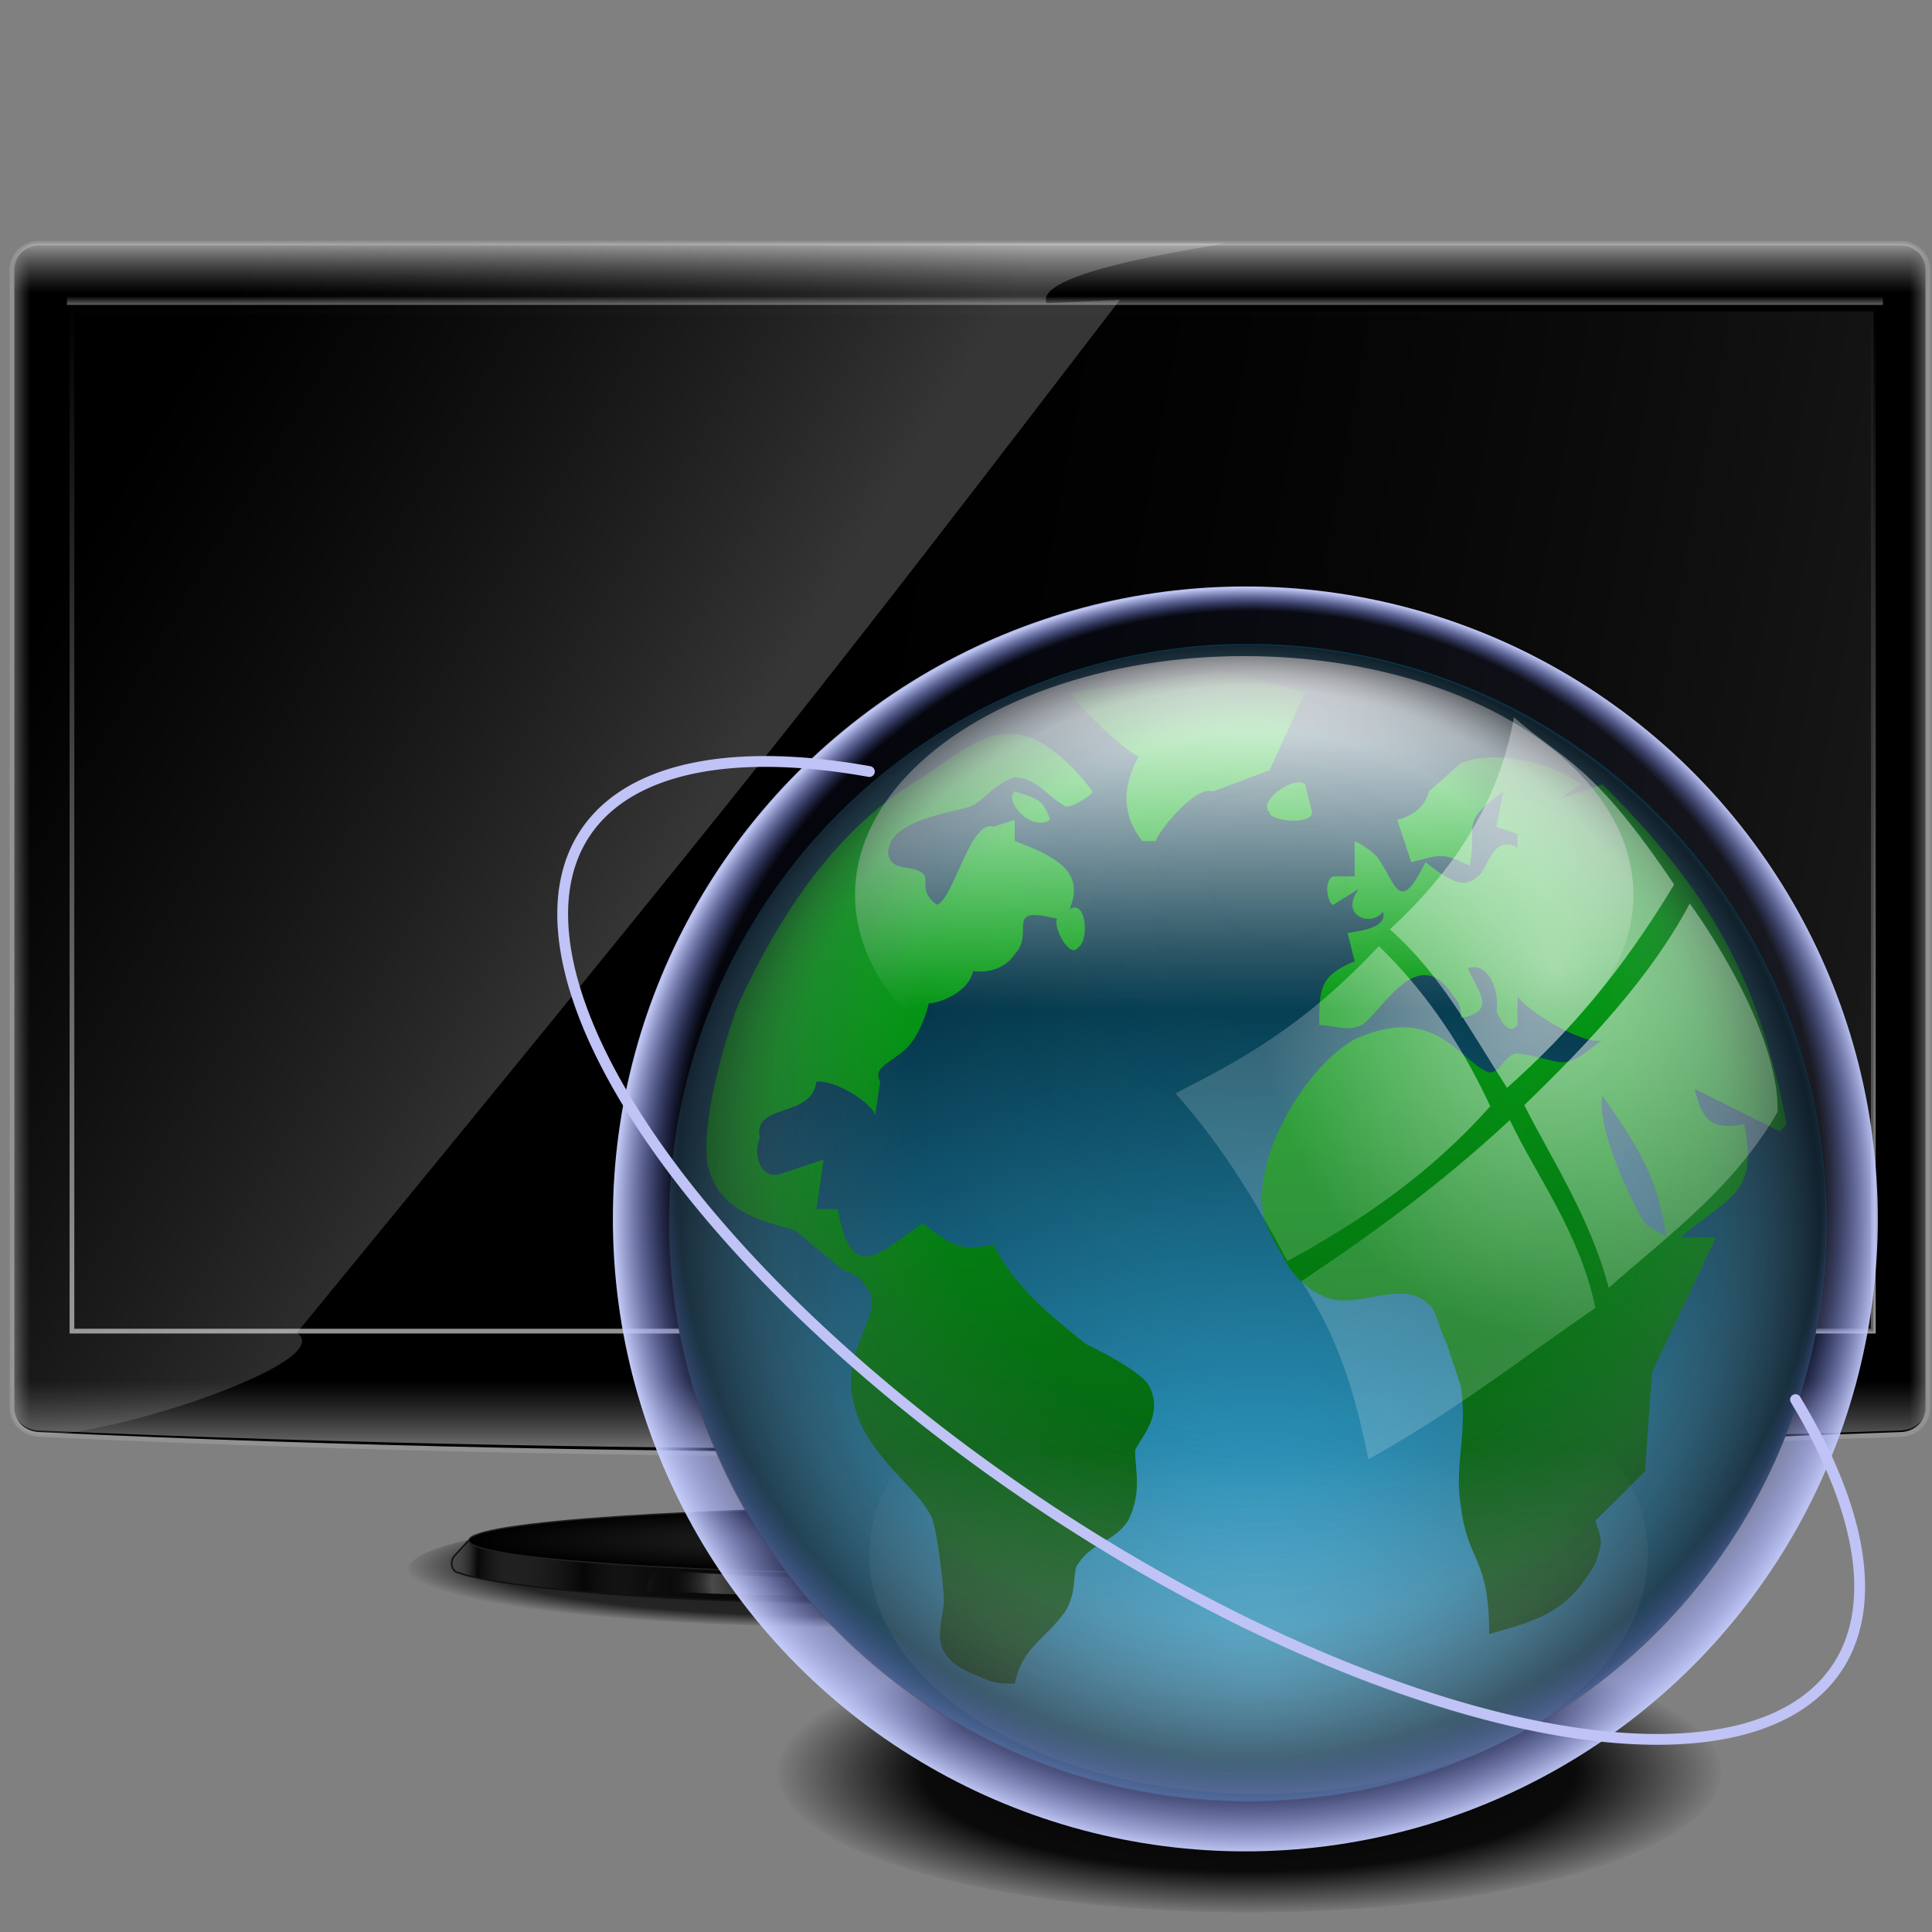 <?xml version="1.0" encoding="UTF-8" standalone="no"?>
<!-- Created with Inkscape (http://www.inkscape.org/) -->

<svg
   xmlns:dc="http://purl.org/dc/elements/1.1/"
   xmlns:cc="http://creativecommons.org/ns#"
   xmlns:rdf="http://www.w3.org/1999/02/22-rdf-syntax-ns#"
   xmlns:svg="http://www.w3.org/2000/svg"
   xmlns="http://www.w3.org/2000/svg"
   xmlns:xlink="http://www.w3.org/1999/xlink"
   xmlns:sodipodi="http://sodipodi.sourceforge.net/DTD/sodipodi-0.dtd"
   xmlns:inkscape="http://www.inkscape.org/namespaces/inkscape"
   width="255"
   height="255"
   viewBox="0 0 67.469 67.469"
   version="1.1"
   id="svg8"
   inkscape:version="0.92.5 (2060ec1f9f, 2020-04-08)"
   sodipodi:docname="gnutella.svg">
  <rect x="0" y="0" width="67.469" height="67.469" fill="#808080" stroke="none"/>
  <defs
     id="defs2">
    <linearGradient
       id="linearGradient1075"
       inkscape:collect="always">
      <stop
         id="stop1069"
         offset="0"
         style="stop-color:#010101;stop-opacity:1" />
      <stop
         style="stop-color:#000000;stop-opacity:0.919"
         offset="0.69"
         id="stop1071" />
      <stop
         id="stop1073"
         offset="1"
         style="stop-color:#000000;stop-opacity:0" />
    </linearGradient>
    <linearGradient
       inkscape:collect="always"
       id="linearGradient1405">
      <stop
         style="stop-color:#ffffff;stop-opacity:0.598"
         offset="0"
         id="stop1401" />
      <stop
         style="stop-color:#ffffff;stop-opacity:0.175"
         offset="1"
         id="stop1403" />
    </linearGradient>
    <linearGradient
       inkscape:collect="always"
       id="linearGradient1404">
      <stop
         style="stop-color:#010101;stop-opacity:1"
         offset="0"
         id="stop1400" />
      <stop
         id="stop1408"
         offset="0.813"
         style="stop-color:#000000;stop-opacity:0.919" />
      <stop
         style="stop-color:#000000;stop-opacity:0"
         offset="1"
         id="stop1402" />
    </linearGradient>
    <linearGradient
       id="linearGradient1396">
      <stop
         id="stop1392"
         offset="0"
         style="stop-color:#3c3c3c;stop-opacity:1" />
      <stop
         id="stop1394"
         offset="1"
         style="stop-color:#000000;stop-opacity:1;" />
    </linearGradient>
    <clipPath
       clipPathUnits="userSpaceOnUse"
       id="clipPath2059">
      <path
         d="m -10.1,231.685 c 3.559,2.506 4.832,-0.585 2.965,-3.064 -3.182,-4.225 -6.444,-9.84 -12.355,-15.913 -2.595,-2.669 -11.861,-7.808 -11.861,-7.808 0,0 -0.115,-2.188 -0.099,-3.064 0.011,-0.582 -0.566,-0.564 -0.89,-0.297 -0.782,0.645 -2.471,2.57 -2.471,2.57 l -1.68,-0.099 -1.087,-1.581 c -0.297,-0.411 -0.636,-0.346 -0.89,0 -0.545,1.85 -0.879,3.885 -3.459,3.954 l 4.448,3.954 c 7.766,1.553 15.579,5.585 20.262,14.332 0,0 4.526,5.194 7.116,7.018 z"
         id="path2061"
         sodipodi:nodetypes="csscsscccccccs"
         inkscape:connector-curvature="0"
         stroke-dasharray="none"
         stroke-opacity="1"
         fill="#ffffff"
         fill-rule="evenodd"
         stroke="none"
         stroke-linejoin="miter"
         fill-opacity="1"
         stroke-linecap="butt"
         stroke-width="0.048"
         stroke-miterlimit="4" />
    </clipPath>
    <clipPath
       id="clipPath2059-5"
       clipPathUnits="userSpaceOnUse">
      <path
         stroke-miterlimit="4"
         stroke-width="0.048"
         stroke-linecap="butt"
         fill-opacity="1"
         stroke-linejoin="miter"
         stroke="none"
         fill-rule="evenodd"
         fill="#ffffff"
         stroke-opacity="1"
         stroke-dasharray="none"
         inkscape:connector-curvature="0"
         sodipodi:nodetypes="csscsscccccccs"
         id="path2061-3"
         d="m -10.1,231.685 c 3.559,2.506 4.832,-0.585 2.965,-3.064 -3.182,-4.225 -6.444,-9.84 -12.355,-15.913 -2.595,-2.669 -11.861,-7.808 -11.861,-7.808 0,0 -0.115,-2.188 -0.099,-3.064 0.011,-0.582 -0.566,-0.564 -0.89,-0.297 -0.782,0.645 -2.471,2.57 -2.471,2.57 l -1.68,-0.099 -1.087,-1.581 c -0.297,-0.411 -0.636,-0.346 -0.89,0 -0.545,1.85 -0.879,3.885 -3.459,3.954 l 4.448,3.954 c 7.766,1.553 15.579,5.585 20.262,14.332 0,0 4.526,5.194 7.116,7.018 z" />
    </clipPath>
    <clipPath
       id="clipPath">
      <path
         fill-opacity="0.95"
         stroke="none"
         fill="#1b1b1b"
         sodipodi:nodetypes="csssscc"
         inkscape:connector-curvature="0"
         id="rect5264"
         d="m -515.73,435.564 v 5.838 c 0,9.743 -7.844,17.587 -17.587,17.587 h -135.051 c -9.743,0 -17.587,-7.844 -17.587,-17.587 v -5.838 z" />
    </clipPath>
    <clipPath
       clipPathUnits="userSpaceOnUse"
       id="clipPath2059-7">
      <path
         d="m -10.1,231.685 c 3.559,2.506 4.832,-0.585 2.965,-3.064 -3.182,-4.225 -6.444,-9.84 -12.355,-15.913 -2.595,-2.669 -11.861,-7.808 -11.861,-7.808 0,0 -0.115,-2.188 -0.099,-3.064 0.011,-0.582 -0.566,-0.564 -0.89,-0.297 -0.782,0.645 -2.471,2.57 -2.471,2.57 l -1.68,-0.099 -1.087,-1.581 c -0.297,-0.411 -0.636,-0.346 -0.89,0 -0.545,1.85 -0.879,3.885 -3.459,3.954 l 4.448,3.954 c 7.766,1.553 15.579,5.585 20.262,14.332 0,0 4.526,5.194 7.116,7.018 z"
         id="path2061-5"
         sodipodi:nodetypes="csscsscccccccs"
         inkscape:connector-curvature="0"
         stroke-dasharray="none"
         stroke-opacity="1"
         fill="#ffffff"
         fill-rule="evenodd"
         stroke="none"
         stroke-linejoin="miter"
         fill-opacity="1"
         stroke-linecap="butt"
         stroke-width="0.048"
         stroke-miterlimit="4" />
    </clipPath>
    <clipPath
       clipPathUnits="userSpaceOnUse"
       id="clipPath1162">
      <path
         stroke-miterlimit="4"
         stroke-width="0.071"
         stroke-linecap="round"
         fill-opacity="0.347"
         stroke-linejoin="round"
         stroke="none"
         fill="#000000"
         stroke-opacity="1"
         stroke-dasharray="none"
         inkscape:connector-curvature="0"
         d="m -65.65,239.846 c -9.358,0 -16.952,7.594 -16.952,16.952 0,9.358 7.594,16.941 16.952,16.941 0.292,0 0.579,-0.008 0.868,-0.022 2.123,-0.108 4.148,-0.606 5.995,-1.424 l 2.67,3.971 c -0.226,0.495 -0.245,0.964 -0.011,1.313 l 15.673,23.326 c 0.495,0.737 1.944,0.632 3.248,-0.245 1.304,-0.876 1.964,-2.177 1.468,-2.914 L -51.423,274.417 c -0.233,-0.347 -0.683,-0.499 -1.224,-0.478 l -2.558,-3.804 c 3.96,-3.1 6.507,-7.92 6.507,-13.337 0,-9.358 -7.594,-16.952 -16.952,-16.952 z m 0,2.581 c 7.929,0 14.371,6.442 14.371,14.371 0,7.929 -6.442,14.36 -14.371,14.36 -7.929,0 -14.349,-6.431 -14.349,-14.36 0,-0.248 -0.001,-0.489 0.011,-0.734 0.384,-7.586 6.657,-13.637 14.338,-13.637 z"
         id="path1164" />
    </clipPath>
    <linearGradient
       id="linearGradient3951">
      <stop
         style="stop-color:#000000;stop-opacity:1;"
         offset="0"
         id="stop3953" />
      <stop
         id="stop3955"
         offset="0.396"
         style="stop-color:#212121;stop-opacity:0.511;" />
      <stop
         id="stop3957"
         offset="1"
         style="stop-color:#000000;stop-opacity:0.727;" />
    </linearGradient>
    <linearGradient
       id="linearGradient3939">
      <stop
         id="stop3941"
         offset="0"
         style="stop-color:#ffffff;stop-opacity:0.345;" />
      <stop
         id="stop3943"
         offset="1"
         style="stop-color:#efefef;stop-opacity:0;" />
    </linearGradient>
    <linearGradient
       id="linearGradient3925">
      <stop
         id="stop3927"
         offset="0"
         style="stop-color:#000000;stop-opacity:1;" />
      <stop
         style="stop-color:#424242;stop-opacity:0.367;"
         offset="0.396"
         id="stop3935" />
      <stop
         style="stop-color:#000000;stop-opacity:0.727;"
         offset="1"
         id="stop3933" />
    </linearGradient>
    <linearGradient
       id="linearGradient3877">
      <stop
         id="stop3879"
         offset="0"
         style="stop-color:#a1a1a1;stop-opacity:0.432;" />
      <stop
         style="stop-color:#080808;stop-opacity:0.937;"
         offset="0.05"
         id="stop3891" />
      <stop
         style="stop-color:#4d4d4d;stop-opacity:0.424;"
         offset="0.125"
         id="stop3889" />
      <stop
         style="stop-color:#080808;stop-opacity:0.749;"
         offset="0.25"
         id="stop3887" />
      <stop
         style="stop-color:#444444;stop-opacity:0.194;"
         offset="0.362"
         id="stop3885" />
      <stop
         id="stop3881"
         offset="1"
         style="stop-color:#080808;stop-opacity:0;" />
    </linearGradient>
    <linearGradient
       id="linearGradient3863">
      <stop
         id="stop3865"
         offset="0"
         style="stop-color:#ffffff;stop-opacity:0.597;" />
      <stop
         style="stop-color:#292929;stop-opacity:0;"
         offset="0.472"
         id="stop3875" />
      <stop
         style="stop-color:#7b7b7b;stop-opacity:0.568;"
         offset="0.813"
         id="stop3873" />
      <stop
         style="stop-color:#000000;stop-opacity:0;"
         offset="0.949"
         id="stop3871" />
      <stop
         id="stop3867"
         offset="1"
         style="stop-color:#292929;stop-opacity:0.201;" />
    </linearGradient>
    <linearGradient
       id="linearGradient3849">
      <stop
         id="stop3851"
         offset="0"
         style="stop-color:#a3a3a3;stop-opacity:1;" />
      <stop
         id="stop3853"
         offset="1"
         style="stop-color:#969696;stop-opacity:0;" />
    </linearGradient>
    <linearGradient
       id="linearGradient3839">
      <stop
         id="stop3841"
         offset="0"
         style="stop-color:#373737;stop-opacity:1;" />
      <stop
         id="stop3843"
         offset="1"
         style="stop-color:#000000;stop-opacity:1;" />
    </linearGradient>
    <linearGradient
       id="linearGradient3829">
      <stop
         id="stop3831"
         offset="0"
         style="stop-color:#333333;stop-opacity:0.468;" />
      <stop
         id="stop3833"
         offset="1"
         style="stop-color:#000000;stop-opacity:0;" />
    </linearGradient>
    <linearGradient
       id="linearGradient3816">
      <stop
         style="stop-color:#ffffff;stop-opacity:0.212"
         offset="0"
         id="stop3818" />
      <stop
         style="stop-color:#828282;stop-opacity:0;"
         offset="1"
         id="stop3820" />
    </linearGradient>
    <linearGradient
       id="linearGradient3780">
      <stop
         id="stop3782"
         offset="0"
         style="stop-color:#aeaeae;stop-opacity:1;" />
      <stop
         id="stop3784"
         offset="1"
         style="stop-color:#6e6e6e;stop-opacity:0;" />
    </linearGradient>
    <linearGradient
       id="linearGradient3760">
      <stop
         id="stop3762"
         offset="0"
         style="stop-color:#929292;stop-opacity:1;" />
      <stop
         id="stop3764"
         offset="1"
         style="stop-color:#000000;stop-opacity:1;" />
    </linearGradient>
    <linearGradient
       y2="67.332"
       x2="612.026"
       y1="722.48"
       x1="612.026"
       gradientTransform="matrix(1.004,0,0,1,-0.273,0)"
       gradientUnits="userSpaceOnUse"
       id="linearGradient3826"
       xlink:href="#linearGradient3760"
       inkscape:collect="always" />
    <radialGradient
       gradientUnits="userSpaceOnUse"
       gradientTransform="matrix(1,0,0,0.094,0,748.898)"
       r="325.5"
       fy="826.881"
       fx="-627.97"
       cy="826.881"
       cx="-627.97"
       id="radialGradient3845"
       xlink:href="#linearGradient3839"
       inkscape:collect="always" />
    <radialGradient
       gradientUnits="userSpaceOnUse"
       gradientTransform="matrix(1,0,0,0.121,0,814.296)"
       r="116.832"
       fy="926.139"
       fx="-622.772"
       cy="926.139"
       cx="-622.772"
       id="radialGradient3855"
       xlink:href="#linearGradient3849"
       inkscape:collect="always" />
    <radialGradient
       gradientUnits="userSpaceOnUse"
       gradientTransform="matrix(0.994,-0.004,0.001,0.28,-4.674,688.456)"
       r="214.567"
       fy="960.635"
       fx="-626.445"
       cy="960.635"
       cx="-626.445"
       id="radialGradient3869"
       xlink:href="#linearGradient3863"
       inkscape:collect="always" />
    <linearGradient
       spreadMethod="reflect"
       gradientUnits="userSpaceOnUse"
       y2="959.392"
       x2="-626.445"
       y1="948.837"
       x1="-965.407"
       id="linearGradient3883"
       xlink:href="#linearGradient3877"
       inkscape:collect="always" />
    <radialGradient
       r="325.5"
       fy="826.881"
       fx="-627.97"
       cy="826.881"
       cx="-627.97"
       gradientTransform="matrix(1,0,0,0.094,0,748.898)"
       gradientUnits="userSpaceOnUse"
       id="radialGradient3901"
       xlink:href="#linearGradient3839"
       inkscape:collect="always" />
    <radialGradient
       r="116.832"
       fy="926.139"
       fx="-622.772"
       cy="926.139"
       cx="-622.772"
       gradientTransform="matrix(1,0,0,0.121,0,814.296)"
       gradientUnits="userSpaceOnUse"
       id="radialGradient3903"
       xlink:href="#linearGradient3849"
       inkscape:collect="always" />
    <radialGradient
       r="214.567"
       fy="960.635"
       fx="-626.445"
       cy="960.635"
       cx="-626.445"
       gradientTransform="matrix(0.994,-0.004,0.001,0.28,-4.674,688.456)"
       gradientUnits="userSpaceOnUse"
       id="radialGradient3905"
       xlink:href="#linearGradient3863"
       inkscape:collect="always" />
    <linearGradient
       gradientTransform="translate(-1.597,0.639)"
       spreadMethod="reflect"
       gradientUnits="userSpaceOnUse"
       y2="919.44"
       x2="-620.18"
       y1="921.517"
       x1="-661.175"
       id="linearGradient3931"
       xlink:href="#linearGradient3925"
       inkscape:collect="always" />
    <radialGradient
       gradientUnits="userSpaceOnUse"
       gradientTransform="matrix(1,0,0,0.165,0,787.486)"
       r="46.884"
       fy="929.974"
       fx="-621.958"
       cy="929.974"
       cx="-621.958"
       id="radialGradient3945"
       xlink:href="#linearGradient3939"
       inkscape:collect="always" />
    <linearGradient
       gradientTransform="matrix(1,0,0,-0.593,-0.89,1502.808)"
       y2="919.44"
       x2="-620.18"
       y1="921.517"
       x1="-661.175"
       spreadMethod="reflect"
       gradientUnits="userSpaceOnUse"
       id="linearGradient3949"
       xlink:href="#linearGradient3951"
       inkscape:collect="always" />
    <radialGradient
       r="325.5"
       fy="826.881"
       fx="-627.97"
       cy="826.881"
       cx="-627.97"
       gradientTransform="matrix(1,0,0,0.094,0,748.898)"
       gradientUnits="userSpaceOnUse"
       id="radialGradient3990"
       xlink:href="#linearGradient3839"
       inkscape:collect="always" />
    <radialGradient
       r="116.832"
       fy="926.139"
       fx="-622.772"
       cy="926.139"
       cx="-622.772"
       gradientTransform="matrix(1,0,0,0.121,0,814.296)"
       gradientUnits="userSpaceOnUse"
       id="radialGradient3992"
       xlink:href="#linearGradient3849"
       inkscape:collect="always" />
    <radialGradient
       r="214.567"
       fy="960.635"
       fx="-626.445"
       cy="960.635"
       cx="-626.445"
       gradientTransform="matrix(0.994,-0.004,0.001,0.28,-4.674,688.456)"
       gradientUnits="userSpaceOnUse"
       id="radialGradient3994"
       xlink:href="#linearGradient3863"
       inkscape:collect="always" />
    <radialGradient
       r="325.5"
       fy="826.881"
       fx="-627.97"
       cy="826.881"
       cx="-627.97"
       gradientTransform="matrix(1,0,0,0.094,0,748.898)"
       gradientUnits="userSpaceOnUse"
       id="radialGradient3870"
       xlink:href="#linearGradient3839"
       inkscape:collect="always" />
    <radialGradient
       r="214.567"
       fy="960.635"
       fx="-626.445"
       cy="960.635"
       cx="-626.445"
       gradientTransform="matrix(0.994,-0.004,0.001,0.28,-4.674,688.456)"
       gradientUnits="userSpaceOnUse"
       id="radialGradient3874"
       xlink:href="#linearGradient3863"
       inkscape:collect="always" />
    <radialGradient
       inkscape:collect="always"
       xlink:href="#linearGradient2870"
       id="radialGradient2882"
       gradientUnits="userSpaceOnUse"
       cx="130.657"
       cy="136.453"
       fx="130.657"
       fy="136.453"
       r="108.455"
       gradientTransform="matrix(0.982,-5.605675e-7,5.468093e-7,0.959,2.386,5.602)" />
    <radialGradient
       inkscape:collect="always"
       xlink:href="#linearGradient3015"
       id="radialGradient2854"
       gradientUnits="userSpaceOnUse"
       cx="130.657"
       cy="136.453"
       fx="130.657"
       fy="71.728"
       r="108.455" />
    <radialGradient
       inkscape:collect="always"
       xlink:href="#linearGradient3005"
       id="radialGradient2830"
       gradientUnits="userSpaceOnUse"
       gradientTransform="matrix(-0.008,1.609,-1.274,-0.006,230.263,-136.831)"
       cx="133.88"
       cy="74.879"
       fx="133.88"
       fy="74.879"
       r="104.549" />
    <radialGradient
       inkscape:collect="always"
       xlink:href="#linearGradient3005"
       id="radialGradient2828"
       gradientUnits="userSpaceOnUse"
       gradientTransform="matrix(-0.008,1.609,-1.274,-0.006,230.263,-136.831)"
       cx="133.88"
       cy="74.879"
       fx="133.88"
       fy="74.879"
       r="104.549" />
    <radialGradient
       inkscape:collect="always"
       xlink:href="#linearGradient3005"
       id="radialGradient2826"
       gradientUnits="userSpaceOnUse"
       gradientTransform="matrix(-0.008,1.609,-1.274,-0.006,230.263,-136.831)"
       cx="133.88"
       cy="74.879"
       fx="133.88"
       fy="74.879"
       r="104.549" />
    <radialGradient
       inkscape:collect="always"
       xlink:href="#linearGradient3005"
       id="radialGradient2824"
       gradientUnits="userSpaceOnUse"
       gradientTransform="matrix(-0.008,1.609,-1.274,-0.006,230.263,-136.831)"
       cx="133.88"
       cy="74.879"
       fx="133.88"
       fy="74.879"
       r="104.549" />
    <radialGradient
       inkscape:collect="always"
       xlink:href="#linearGradient3005"
       id="radialGradient2822"
       gradientUnits="userSpaceOnUse"
       gradientTransform="matrix(-0.008,1.609,-1.274,-0.006,230.263,-136.831)"
       cx="133.88"
       cy="74.879"
       fx="133.88"
       fy="74.879"
       r="104.549" />
    <radialGradient
       inkscape:collect="always"
       xlink:href="#linearGradient3005"
       id="radialGradient2820"
       gradientUnits="userSpaceOnUse"
       gradientTransform="matrix(-0.008,1.609,-1.274,-0.006,230.263,-136.831)"
       cx="133.88"
       cy="74.879"
       fx="133.88"
       fy="74.879"
       r="104.549" />
    <radialGradient
       inkscape:collect="always"
       xlink:href="#linearGradient3005"
       id="radialGradient2818"
       gradientUnits="userSpaceOnUse"
       gradientTransform="matrix(-0.008,1.609,-1.274,-0.006,230.263,-136.831)"
       cx="133.88"
       cy="74.879"
       fx="133.88"
       fy="74.879"
       r="104.549" />
    <radialGradient
       inkscape:collect="always"
       xlink:href="#linearGradient3005"
       id="radialGradient2816"
       gradientUnits="userSpaceOnUse"
       gradientTransform="matrix(-0.008,1.609,-1.274,-0.006,230.263,-136.831)"
       cx="133.88"
       cy="74.879"
       fx="133.88"
       fy="74.879"
       r="104.549" />
    <radialGradient
       inkscape:collect="always"
       xlink:href="#linearGradient3005"
       id="radialGradient2814"
       gradientUnits="userSpaceOnUse"
       gradientTransform="matrix(-0.008,1.609,-1.274,-0.006,230.263,-136.831)"
       cx="133.88"
       cy="74.879"
       fx="133.88"
       fy="74.879"
       r="104.549" />
    <radialGradient
       inkscape:collect="always"
       xlink:href="#linearGradient3005"
       id="radialGradient2812"
       gradientUnits="userSpaceOnUse"
       gradientTransform="matrix(-0.008,1.609,-1.274,-0.006,230.263,-136.831)"
       cx="133.88"
       cy="74.879"
       fx="133.88"
       fy="74.879"
       r="104.549" />
    <linearGradient
       inkscape:collect="always"
       xlink:href="#linearGradient3053"
       id="linearGradient3059"
       x1="80.13"
       y1="235.472"
       x2="184.564"
       y2="34.536"
       gradientUnits="userSpaceOnUse" />
    <radialGradient
       inkscape:collect="always"
       xlink:href="#linearGradient3031"
       id="radialGradient3043"
       gradientUnits="userSpaceOnUse"
       cx="129.208"
       cy="82.838"
       fx="129.208"
       fy="82.838"
       r="108.455"
       gradientTransform="matrix(-1.022,0.003,-0.004,-1.383,261.609,196.993)" />
    <radialGradient
       inkscape:collect="always"
       xlink:href="#linearGradient3015"
       id="radialGradient3021"
       cx="134.521"
       cy="136.453"
       fx="134.521"
       fy="71.728"
       r="108.455"
       gradientUnits="userSpaceOnUse" />
    <radialGradient
       inkscape:collect="always"
       xlink:href="#linearGradient3005"
       id="radialGradient3011"
       cx="133.88"
       cy="74.879"
       fx="133.88"
       fy="74.879"
       r="104.549"
       gradientTransform="matrix(-0.008,1.609,-1.274,-0.006,230.263,-136.831)"
       gradientUnits="userSpaceOnUse" />
    <linearGradient
       id="linearGradient3962">
      <stop
         style="stop-color:#d3e9ff;stop-opacity:1;"
         offset="0"
         id="stop3964" />
      <stop
         style="stop-color:#d3e9ff;stop-opacity:1;"
         offset="0.155"
         id="stop4134" />
      <stop
         style="stop-color:#4074ae;stop-opacity:1;"
         offset="0.75"
         id="stop4346" />
      <stop
         style="stop-color:#36486c;stop-opacity:1;"
         offset="1"
         id="stop3966" />
    </linearGradient>
    <linearGradient
       id="linearGradient4750">
      <stop
         style="stop-color:#ffffff;stop-opacity:1;"
         offset="0"
         id="stop4752" />
      <stop
         style="stop-color:#fefefe;stop-opacity:1;"
         offset="0.379"
         id="stop4758" />
      <stop
         style="stop-color:#1d1d1d;stop-opacity:1;"
         offset="1"
         id="stop4754" />
    </linearGradient>
    <linearGradient
       id="linearGradient4126">
      <stop
         style="stop-color:#ffffff;stop-opacity:1;"
         offset="0"
         id="stop4128" />
      <stop
         style="stop-color:#ffffff;stop-opacity:0.165;"
         offset="1"
         id="stop4130" />
    </linearGradient>
    <linearGradient
       id="linearGradient3005">
      <stop
         style="stop-color:white;stop-opacity:1"
         offset="0"
         id="stop3007" />
      <stop
         style="stop-color:#000000;stop-opacity:1;"
         offset="1"
         id="stop3009" />
    </linearGradient>
    <linearGradient
       id="linearGradient3015">
      <stop
         style="stop-color:black;stop-opacity:0;"
         offset="0"
         id="stop3017" />
      <stop
         id="stop3023"
         offset="0.5"
         style="stop-color:black;stop-opacity:0;" />
      <stop
         style="stop-color:black;stop-opacity:0;"
         offset="0.75"
         id="stop3025" />
      <stop
         id="stop3027"
         offset="0.875"
         style="stop-color:black;stop-opacity:0.093;" />
      <stop
         style="stop-color:black;stop-opacity:0.536;"
         offset="1"
         id="stop3019" />
    </linearGradient>
    <linearGradient
       id="linearGradient3031">
      <stop
         style="stop-color:white;stop-opacity:1"
         offset="0"
         id="stop3039" />
      <stop
         id="stop3041"
         offset="1"
         style="stop-color:#161616;stop-opacity:0.27;" />
    </linearGradient>
    <linearGradient
       inkscape:collect="always"
       id="linearGradient3053">
      <stop
         style="stop-color:black;stop-opacity:1;"
         offset="0"
         id="stop3055" />
      <stop
         style="stop-color:white;stop-opacity:1"
         offset="1"
         id="stop3057" />
    </linearGradient>
    <linearGradient
       id="linearGradient2870">
      <stop
         id="stop2878"
         offset="0"
         style="stop-color:black;stop-opacity:1" />
      <stop
         style="stop-color:#00067f;stop-opacity:0.498;"
         offset="0"
         id="stop2884" />
      <stop
         id="stop2886"
         offset="0.75"
         style="stop-color:#0009bf;stop-opacity:1;" />
      <stop
         style="stop-color:#000cff;stop-opacity:0"
         offset="1"
         id="stop2880" />
    </linearGradient>
    <linearGradient
       y2="959.392"
       x2="-626.445"
       y1="948.837"
       x1="-965.407"
       spreadMethod="reflect"
       gradientTransform="translate(1274.754,-78.154)"
       gradientUnits="userSpaceOnUse"
       id="linearGradient3432"
       xlink:href="#linearGradient3877"
       inkscape:collect="always" />
    <radialGradient
       r="325.5"
       fy="826.881"
       fx="-627.97"
       cy="826.881"
       cx="-627.97"
       gradientTransform="matrix(1,0,0,0.067,1273.764,799.8)"
       gradientUnits="userSpaceOnUse"
       id="radialGradient3434"
       xlink:href="#linearGradient3839"
       inkscape:collect="always" />
    <radialGradient
       r="116.832"
       fy="926.139"
       fx="-622.772"
       cy="926.139"
       cx="-622.772"
       gradientTransform="matrix(1,0,0,0.121,0,814.296)"
       gradientUnits="userSpaceOnUse"
       id="radialGradient3436"
       xlink:href="#linearGradient3849"
       inkscape:collect="always" />
    <radialGradient
       r="214.567"
       fy="960.635"
       fx="-626.445"
       cy="960.635"
       cx="-626.445"
       gradientTransform="matrix(0.994,-0.004,0.001,0.28,1270.08,610.302)"
       gradientUnits="userSpaceOnUse"
       id="radialGradient3438"
       xlink:href="#linearGradient3863"
       inkscape:collect="always" />
    <linearGradient
       y2="919.44"
       x2="-620.18"
       y1="921.517"
       x1="-661.175"
       spreadMethod="reflect"
       gradientTransform="translate(1273.712,-98.626)"
       gradientUnits="userSpaceOnUse"
       id="linearGradient3440"
       xlink:href="#linearGradient3925"
       inkscape:collect="always" />
    <linearGradient
       y2="919.44"
       x2="-620.18"
       y1="921.517"
       x1="-661.175"
       spreadMethod="reflect"
       gradientTransform="matrix(1,0,0,-0.593,1274.419,1403.544)"
       gradientUnits="userSpaceOnUse"
       id="linearGradient3442"
       xlink:href="#linearGradient3951"
       inkscape:collect="always" />
    <linearGradient
       y2="65.483"
       x2="698.15"
       y1="73.517"
       x1="698.15"
       gradientUnits="userSpaceOnUse"
       id="linearGradient3446"
       xlink:href="#linearGradient3760"
       inkscape:collect="always" />
    <linearGradient
       y2="63.267"
       x2="602.948"
       y1="28.36"
       x1="602.948"
       gradientUnits="userSpaceOnUse"
       id="linearGradient3448"
       xlink:href="#linearGradient3780"
       inkscape:collect="always" />
    <linearGradient
       y2="63.267"
       x2="602.948"
       y1="3.945"
       x1="602.948"
       gradientTransform="matrix(1,0,0,-1,0,817.28)"
       gradientUnits="userSpaceOnUse"
       id="linearGradient3450"
       xlink:href="#linearGradient3780"
       inkscape:collect="always" />
    <linearGradient
       y2="409.899"
       x2="42.341"
       y1="409.899"
       x1="23.18"
       gradientUnits="userSpaceOnUse"
       id="linearGradient3452"
       xlink:href="#linearGradient3780"
       inkscape:collect="always" />
    <linearGradient
       y2="409.899"
       x2="42.341"
       y1="409.899"
       x1="23.18"
       gradientTransform="matrix(-1,0,0,1,1277.827,3.6416299e-8)"
       gradientUnits="userSpaceOnUse"
       id="linearGradient3454"
       xlink:href="#linearGradient3780"
       inkscape:collect="always" />
    <linearGradient
       y2="254.476"
       x2="54.429"
       y1="474.614"
       x1="424.008"
       gradientUnits="userSpaceOnUse"
       id="linearGradient3456"
       xlink:href="#linearGradient3816"
       inkscape:collect="always" />
    <linearGradient
       y2="301.463"
       x2="485.82"
       y1="435.804"
       x1="1223.698"
       gradientUnits="userSpaceOnUse"
       id="linearGradient3458"
       xlink:href="#linearGradient3829"
       inkscape:collect="always" />
    <radialGradient
       r="104.549"
       fy="74.879"
       fx="133.88"
       cy="74.879"
       cx="133.88"
       gradientTransform="matrix(-0.008,1.609,-1.274,-0.006,230.263,-136.831)"
       gradientUnits="userSpaceOnUse"
       id="radialGradient3508"
       xlink:href="#linearGradient3005"
       inkscape:collect="always" />
    <radialGradient
       r="104.549"
       fy="74.879"
       fx="133.88"
       cy="74.879"
       cx="133.88"
       gradientTransform="matrix(-0.008,1.609,-1.274,-0.006,230.263,-136.831)"
       gradientUnits="userSpaceOnUse"
       id="radialGradient3559"
       xlink:href="#linearGradient3005"
       inkscape:collect="always" />
    <radialGradient
       r="104.549"
       fy="74.879"
       fx="133.88"
       cy="74.879"
       cx="133.88"
       gradientTransform="matrix(-0.005,1.139,-0.901,-0.004,427.751,-62.387)"
       gradientUnits="userSpaceOnUse"
       id="radialGradient3589"
       xlink:href="#linearGradient3005"
       inkscape:collect="always" />
    <radialGradient
       r="108.455"
       fy="71.728"
       fx="130.657"
       cy="136.453"
       cx="130.657"
       gradientUnits="userSpaceOnUse"
       id="radialGradient3599"
       xlink:href="#linearGradient3015"
       inkscape:collect="always" />
    <radialGradient
       r="108.455"
       fy="82.838"
       fx="129.208"
       cy="82.838"
       cx="129.208"
       gradientTransform="matrix(-1.022,0.003,-0.004,-1.383,261.609,196.993)"
       gradientUnits="userSpaceOnUse"
       id="radialGradient3601"
       xlink:href="#linearGradient3031"
       inkscape:collect="always" />
    <radialGradient
       inkscape:collect="always"
       xlink:href="#linearGradient1404"
       id="radialGradient1406"
       cx="29.676"
       cy="284.096"
       fx="29.676"
       fy="284.096"
       r="15.487"
       gradientTransform="matrix(1.019,0,0,0.141,-0.397,244.147)"
       gradientUnits="userSpaceOnUse" />
    <linearGradient
       id="linearGradient3315-6">
      <stop
         stop-opacity="0"
         stop-color="#ffffff"
         id="stop906" />
      <stop
         stop-opacity="0.051"
         stop-color="#677cff"
         offset="0.905"
         id="stop908" />
      <stop
         stop-opacity="0.952"
         stop-color="#cad1ff"
         id="stop912"
         offset="1" />
    </linearGradient>
    <linearGradient
       id="linearGradient1475">
      <stop
         stop-opacity="1"
         stop-color="#36b7e4"
         id="stop1471" />
      <stop
         stop-opacity="1"
         stop-color="#003345"
         offset="1"
         id="stop1473" />
    </linearGradient>
    <clipPath
       id="clipPath2059-75"
       clipPathUnits="userSpaceOnUse">
      <path
         stroke-miterlimit="4"
         stroke-width="0.048"
         stroke-linecap="butt"
         fill-opacity="1"
         stroke-linejoin="miter"
         stroke="none"
         fill-rule="evenodd"
         fill="#ffffff"
         stroke-opacity="1"
         stroke-dasharray="none"
         inkscape:connector-curvature="0"
         sodipodi:nodetypes="csscsscccccccs"
         id="path2061-35"
         d="m -10.1,231.685 c 3.559,2.506 4.832,-0.585 2.965,-3.064 -3.182,-4.225 -6.444,-9.84 -12.355,-15.913 -2.595,-2.669 -11.861,-7.808 -11.861,-7.808 0,0 -0.115,-2.188 -0.099,-3.064 0.011,-0.582 -0.566,-0.564 -0.89,-0.297 -0.782,0.645 -2.471,2.57 -2.471,2.57 l -1.68,-0.099 -1.087,-1.581 c -0.297,-0.411 -0.636,-0.346 -0.89,0 -0.545,1.85 -0.879,3.885 -3.459,3.954 l 4.448,3.954 c 7.766,1.553 15.579,5.585 20.262,14.332 0,0 4.526,5.194 7.116,7.018 z" />
    </clipPath>
    <clipPath
       clipPathUnits="userSpaceOnUse"
       id="clipPath2059-5-6">
      <path
         d="m -10.1,231.685 c 3.559,2.506 4.832,-0.585 2.965,-3.064 -3.182,-4.225 -6.444,-9.84 -12.355,-15.913 -2.595,-2.669 -11.861,-7.808 -11.861,-7.808 0,0 -0.115,-2.188 -0.099,-3.064 0.011,-0.582 -0.566,-0.564 -0.89,-0.297 -0.782,0.645 -2.471,2.57 -2.471,2.57 l -1.68,-0.099 -1.087,-1.581 c -0.297,-0.411 -0.636,-0.346 -0.89,0 -0.545,1.85 -0.879,3.885 -3.459,3.954 l 4.448,3.954 c 7.766,1.553 15.579,5.585 20.262,14.332 0,0 4.526,5.194 7.116,7.018 z"
         id="path2061-3-2"
         sodipodi:nodetypes="csscsscccccccs"
         inkscape:connector-curvature="0"
         stroke-dasharray="none"
         stroke-opacity="1"
         fill="#ffffff"
         fill-rule="evenodd"
         stroke="none"
         stroke-linejoin="miter"
         fill-opacity="1"
         stroke-linecap="butt"
         stroke-width="0.048"
         stroke-miterlimit="4" />
    </clipPath>
    <clipPath
       id="clipPath-9">
      <path
         d="m -515.73,435.564 v 5.838 c 0,9.743 -7.844,17.587 -17.587,17.587 h -135.051 c -9.743,0 -17.587,-7.844 -17.587,-17.587 v -5.838 z"
         id="rect5264-1"
         inkscape:connector-curvature="0"
         sodipodi:nodetypes="csssscc"
         fill="#1b1b1b"
         stroke="none"
         fill-opacity="0.95" />
    </clipPath>
    <clipPath
       id="clipPath2059-7-2"
       clipPathUnits="userSpaceOnUse">
      <path
         stroke-miterlimit="4"
         stroke-width="0.048"
         stroke-linecap="butt"
         fill-opacity="1"
         stroke-linejoin="miter"
         stroke="none"
         fill-rule="evenodd"
         fill="#ffffff"
         stroke-opacity="1"
         stroke-dasharray="none"
         inkscape:connector-curvature="0"
         sodipodi:nodetypes="csscsscccccccs"
         id="path2061-5-7"
         d="m -10.1,231.685 c 3.559,2.506 4.832,-0.585 2.965,-3.064 -3.182,-4.225 -6.444,-9.84 -12.355,-15.913 -2.595,-2.669 -11.861,-7.808 -11.861,-7.808 0,0 -0.115,-2.188 -0.099,-3.064 0.011,-0.582 -0.566,-0.564 -0.89,-0.297 -0.782,0.645 -2.471,2.57 -2.471,2.57 l -1.68,-0.099 -1.087,-1.581 c -0.297,-0.411 -0.636,-0.346 -0.89,0 -0.545,1.85 -0.879,3.885 -3.459,3.954 l 4.448,3.954 c 7.766,1.553 15.579,5.585 20.262,14.332 0,0 4.526,5.194 7.116,7.018 z" />
    </clipPath>
    <clipPath
       id="clipPath1162-0"
       clipPathUnits="userSpaceOnUse">
      <path
         id="path1164-9"
         d="m -65.65,239.846 c -9.358,0 -16.952,7.594 -16.952,16.952 0,9.358 7.594,16.941 16.952,16.941 0.292,0 0.579,-0.008 0.868,-0.022 2.123,-0.108 4.148,-0.606 5.995,-1.424 l 2.67,3.971 c -0.226,0.495 -0.245,0.964 -0.011,1.313 l 15.673,23.326 c 0.495,0.737 1.944,0.632 3.248,-0.245 1.304,-0.876 1.964,-2.177 1.468,-2.914 L -51.423,274.417 c -0.233,-0.347 -0.683,-0.499 -1.224,-0.478 l -2.558,-3.804 c 3.96,-3.1 6.507,-7.92 6.507,-13.337 0,-9.358 -7.594,-16.952 -16.952,-16.952 z m 0,2.581 c 7.929,0 14.371,6.442 14.371,14.371 0,7.929 -6.442,14.36 -14.371,14.36 -7.929,0 -14.349,-6.431 -14.349,-14.36 0,-0.248 -0.001,-0.489 0.011,-0.734 0.384,-7.586 6.657,-13.637 14.338,-13.637 z"
         inkscape:connector-curvature="0"
         stroke-dasharray="none"
         stroke-opacity="1"
         fill="#000000"
         stroke="none"
         stroke-linejoin="round"
         fill-opacity="0.347"
         stroke-linecap="round"
         stroke-width="0.071"
         stroke-miterlimit="4" />
    </clipPath>
    <linearGradient
       id="linearGradient5601">
      <stop
         id="stop5603"
         stop-color="#000000"
         stop-opacity="1" />
      <stop
         id="stop5609"
         offset="0.747"
         stop-color="#000000"
         stop-opacity="1" />
      <stop
         offset="1"
         id="stop5605"
         stop-color="#000000"
         stop-opacity="0" />
    </linearGradient>
    <linearGradient
       id="linearGradient3545">
      <stop
         id="stop3547"
         stop-color="#c4c4c4"
         stop-opacity="1" />
      <stop
         offset="0.698"
         id="stop3553"
         stop-color="#414141"
         stop-opacity="1" />
      <stop
         id="stop3555"
         offset="0.882"
         stop-color="#000000"
         stop-opacity="1" />
      <stop
         id="stop3549"
         offset="1"
         stop-color="#acacac"
         stop-opacity="1" />
    </linearGradient>
    <linearGradient
       id="linearGradient3573">
      <stop
         id="stop3575"
         stop-color="#9b9b9b"
         stop-opacity="1" />
      <stop
         offset="1"
         id="stop3577"
         stop-color="#000000"
         stop-opacity="1" />
    </linearGradient>
    <linearGradient
       id="linearGradient3586">
      <stop
         id="stop3588"
         stop-color="#000000"
         stop-opacity="1" />
      <stop
         offset="1"
         id="stop3590"
         stop-color="#9d9999"
         stop-opacity="1" />
    </linearGradient>
    <linearGradient
       id="linearGradient2890">
      <stop
         id="stop2892"
         stop-color="#ffffff"
         stop-opacity="1" />
      <stop
         id="stop2894"
         offset="1"
         stop-color="#020202"
         stop-opacity="1" />
    </linearGradient>
    <linearGradient
       id="linearGradient2811-8">
      <stop
         id="stop2813-5"
         stop-color="#004c07"
         stop-opacity="1" />
      <stop
         id="stop2815-6"
         offset="1"
         stop-color="#00ba11"
         stop-opacity="1" />
    </linearGradient>
    <linearGradient
       id="linearGradient2837-0">
      <stop
         id="stop2839-8"
         stop-color="white"
         stop-opacity="1" />
      <stop
         id="stop2841-8"
         offset="1"
         stop-color="white"
         stop-opacity="0" />
    </linearGradient>
    <linearGradient
       id="linearGradient3315-6-3">
      <stop
         id="stop3317-1"
         stop-color="#6e6e6e"
         stop-opacity="0" />
      <stop
         id="stop3319-5"
         offset="0.608"
         stop-color="#787878"
         stop-opacity="0" />
      <stop
         offset="0.813"
         id="stop3321-9"
         stop-color="#626262"
         stop-opacity="0.247" />
      <stop
         offset="1"
         id="stop3323-4"
         stop-color="#121212"
         stop-opacity="0.714" />
    </linearGradient>
    <radialGradient
       inkscape:collect="always"
       xlink:href="#linearGradient1475"
       id="radialGradient4821"
       gradientUnits="userSpaceOnUse"
       gradientTransform="matrix(0.466,-0.005,0.004,0.399,-80.973,212.39)"
       cx="102.44"
       cy="162.93"
       fx="102.44"
       fy="162.93"
       r="80.68" />
    <linearGradient
       inkscape:collect="always"
       xlink:href="#linearGradient2811-8"
       id="linearGradient4823"
       gradientUnits="userSpaceOnUse"
       gradientTransform="matrix(0.311,0,0,0.311,-61.775,228.419)"
       x1="91.73"
       y1="156.08"
       x2="91.73"
       y2="10.968" />
    <linearGradient
       gradientTransform="matrix(0.287,0,0,0.311,-60.46,-287.023)"
       inkscape:collect="always"
       xlink:href="#linearGradient2837-0"
       id="linearGradient4825"
       gradientUnits="userSpaceOnUse"
       x1="99.45"
       y1="16.681"
       x2="99.08"
       y2="65.06" />
    <radialGradient
       gradientTransform="matrix(0.315,0,0,0.315,-64.835,225.639)"
       inkscape:collect="always"
       xlink:href="#linearGradient3315-6-3"
       id="radialGradient4829"
       gradientUnits="userSpaceOnUse"
       spreadMethod="reflect"
       cx="99.67"
       cy="98.64"
       fx="104.04"
       fy="49.22"
       r="80.68" />
    <linearGradient
       gradientTransform="matrix(0.287,0,0,0.311,-61.096,226.618)"
       y2="66.763"
       x2="99.34"
       y1="16.681"
       x1="99.45"
       gradientUnits="userSpaceOnUse"
       id="linearGradient1270"
       xlink:href="#linearGradient2837-0"
       inkscape:collect="always" />
    <radialGradient
       spreadMethod="reflect"
       r="80.68"
       fy="49.44"
       fx="104.92"
       cy="98.86"
       cx="100.55"
       gradientTransform="matrix(0.207,0,0,0.207,-45.153,242.718)"
       gradientUnits="userSpaceOnUse"
       id="radialGradient899"
       xlink:href="#linearGradient3315-6"
       inkscape:collect="always" />
    <radialGradient
       inkscape:collect="always"
       xlink:href="#linearGradient1405"
       id="radialGradient1407"
       cx="-6.088"
       cy="282.498"
       fx="-6.088"
       fy="282.498"
       r="7.941"
       gradientTransform="matrix(1,0,0,1.232,0,-66.158)"
       gradientUnits="userSpaceOnUse" />
    <radialGradient
       inkscape:collect="always"
       xlink:href="#linearGradient1405"
       id="radialGradient1409"
       gradientUnits="userSpaceOnUse"
       gradientTransform="matrix(1,0,0,1.232,0,-66.158)"
       cx="-6.088"
       cy="282.498"
       fx="-6.088"
       fy="282.498"
       r="7.941" />
    <radialGradient
       inkscape:collect="always"
       xlink:href="#linearGradient1405"
       id="radialGradient1411"
       gradientUnits="userSpaceOnUse"
       gradientTransform="matrix(1,0,0,1.232,0,-66.158)"
       cx="-6.088"
       cy="282.498"
       fx="-6.088"
       fy="282.498"
       r="7.941" />
    <radialGradient
       inkscape:collect="always"
       xlink:href="#linearGradient1405"
       id="radialGradient1413"
       gradientUnits="userSpaceOnUse"
       gradientTransform="matrix(1,0,0,1.232,0,-66.158)"
       cx="-6.088"
       cy="282.498"
       fx="-6.088"
       fy="282.498"
       r="7.941" />
    <radialGradient
       inkscape:collect="always"
       xlink:href="#linearGradient1405"
       id="radialGradient1415"
       gradientUnits="userSpaceOnUse"
       gradientTransform="matrix(1,0,0,1.232,0,-66.158)"
       cx="-6.088"
       cy="282.498"
       fx="-6.088"
       fy="282.498"
       r="7.941" />
    <radialGradient
       inkscape:collect="always"
       xlink:href="#linearGradient1075"
       id="radialGradient1067"
       cx="43.627"
       cy="291.428"
       fx="43.627"
       fy="291.428"
       r="16.568"
       gradientTransform="matrix(1,0,0,0.3,0,204.022)"
       gradientUnits="userSpaceOnUse" />
  </defs>
  <sodipodi:namedview
     id="base"
     pagecolor="#ff0000"
     bordercolor="#666666"
     borderopacity="1.0"
     inkscape:pageopacity="0"
     inkscape:pageshadow="2"
     inkscape:zoom="3.4901961"
     inkscape:cx="127.5"
     inkscape:cy="127.5"
     inkscape:document-units="px"
     inkscape:current-layer="layer1"
     showgrid="false"
     inkscape:snap-to-guides="false"
     inkscape:snap-grids="false"
     inkscape:snap-others="false"
     inkscape:object-nodes="false"
     inkscape:snap-nodes="false"
     inkscape:snap-global="false"
     inkscape:window-width="1920"
     inkscape:window-height="1056"
     inkscape:window-x="0"
     inkscape:window-y="0"
     inkscape:window-maximized="1"
     units="px"
     showguides="false" />
  <g
     inkscape:label="Layer 1"
     inkscape:groupmode="layer"
     id="layer1"
     transform="translate(0,-229.531)">
    <ellipse
       style="opacity:0.778;fill:url(#radialGradient1406);fill-opacity:1;fill-rule:evenodd;stroke:none;stroke-width:0.37;stroke-linecap:round;stroke-linejoin:miter;stroke-miterlimit:4;stroke-dasharray:none;stroke-dashoffset:0;stroke-opacity:0.212;paint-order:normal"
       id="path1398"
       cx="29.847"
       cy="284.317"
       rx="15.571"
       ry="2.029" />
    <g
       id="g3409"
       transform="matrix(0.055,0,0,0.055,-1.269,236.28)">
      <path
         style="fill:#000000;fill-opacity:1;stroke:none"
         d="m 646.783,845.757 c 116.92,-1.889 323.917,8.97 323.917,8.97 l 9.294,8.275 c 1.5,1.221 4.108,7.835 -3.23,8.304 0,0 -107.505,25.545 -330.97,24.452 -265.482,1.428 -331.483,-18.719 -330.941,-19.802 -5.316,-0.251 -6.336,-7.465 -3.355,-10.622 l 8.801,-9.675 c 0,0 209.565,-8.012 326.484,-9.901 z"
         id="path3886"
         inkscape:connector-curvature="0"
         sodipodi:nodetypes="zcccccccz" />
      <path
         sodipodi:nodetypes="zcccccccz"
         inkscape:connector-curvature="0"
         id="rect3857"
         d="m 646.783,845.757 c 116.92,-1.889 323.917,8.97 323.917,8.97 l 9.294,8.275 c 1.5,1.221 4.108,7.835 -3.23,8.304 0,0 -107.505,25.545 -330.97,24.452 -265.482,1.428 -331.483,-18.719 -330.941,-19.802 -5.316,-0.251 -6.336,-7.465 -3.355,-10.622 l 8.801,-9.675 c 0,0 209.565,-8.012 326.484,-9.901 z"
         style="fill:url(#linearGradient3432);fill-opacity:1;stroke:#111111;stroke-opacity:1" />
      <path
         id="path3837"
         d="m 970.793,855.411 c 0,11.893 -145.507,21.535 -325,21.535 -179.493,0 -325,-9.641 -325,-21.535 0,-11.893 145.507,-21.535 325,-21.535 179.493,0 325,9.641 325,21.535 z"
         style="fill:url(#radialGradient3434);fill-opacity:1;stroke:#202020;stroke-width:0.844;stroke-opacity:1"
         inkscape:connector-curvature="0" />
      <ellipse
         ry="14.109"
         rx="116.832"
         cy="926.139"
         cx="-622.772"
         transform="matrix(1.186,0,0,1,1391.359,-77.163)"
         id="path3847"
         style="fill:url(#radialGradient3436);fill-opacity:1;stroke:none" />
      <path
         style="fill:url(#radialGradient3438);fill-opacity:1;stroke:none"
         d="m 646.783,880.202 c 116.92,-1.889 212.25,-5.474 212.25,-5.474 3.271,5.547 3.501,2.791 3.842,7.134 0,0 -43.061,9.434 -216.526,8.896 -172.704,1.428 -210.372,-4.83 -212.608,-2.58 0.488,-7.705 2.588,-9.823 6.557,-14.186 0,0 89.565,8.099 206.484,6.21 z"
         id="path3861"
         inkscape:connector-curvature="0"
         sodipodi:nodetypes="zcccccz" />
      <path
         sodipodi:nodetypes="ccccssccc"
         inkscape:connector-curvature="0"
         id="rect3907"
         d="m 621.007,791.996 63.205,-0.89 0.742,36.202 c -1.19,5.62 8.41,11.807 14.342,13.05 3.947,0.827 6.069,7.311 0.644,8.315 -31.146,5.763 -60.305,6.818 -90.504,0 -6.988,-1.578 -3.518,-4.421 -1.855,-7.641 8.043,-1.594 13.963,-9.672 13.576,-15.059 z"
         style="fill:#000000;fill-opacity:0.458;stroke:#505050;stroke-width:3;stroke-linecap:round;stroke-miterlimit:4;stroke-opacity:0.294" />
      <path
         style="fill:#000000;fill-opacity:0.458;stroke:#505050;stroke-width:3;stroke-linecap:round;stroke-miterlimit:4;stroke-opacity:0.294"
         d="m 621.007,791.996 63.205,-0.89 0.742,36.202 c -1.19,5.62 8.41,11.807 14.342,13.05 3.947,0.827 6.069,7.311 0.644,8.315 -31.146,5.763 -60.305,6.818 -90.504,0 -6.988,-1.578 -3.518,-4.421 -1.855,-7.641 8.043,-1.594 13.963,-9.672 13.576,-15.059 z"
         id="path3910"
         inkscape:connector-curvature="0"
         sodipodi:nodetypes="ccccssccc" />
      <path
         sodipodi:nodetypes="ccccc"
         inkscape:connector-curvature="0"
         id="rect3912"
         d="m 630.799,792.293 h 10.386 l -0.593,45.401 c -5.603,0.19 -8.114,-2.094 -9.792,-5.045 z"
         style="fill:#d3d3d3;fill-opacity:0.185;stroke:none" />
      <path
         sodipodi:nodetypes="ccccssccc"
         inkscape:connector-curvature="0"
         id="path3962"
         d="m 621.007,791.996 63.205,-0.89 0.742,36.202 c -1.19,5.62 8.41,11.807 14.342,13.05 3.947,0.827 6.069,7.311 0.644,8.315 -31.146,5.763 -60.305,6.818 -90.504,0 -6.988,-1.578 -3.518,-4.421 -1.855,-7.641 8.043,-1.594 13.963,-9.672 13.576,-15.059 z"
         style="fill:#000000;fill-opacity:0.349;stroke:none" />
      <path
         inkscape:connector-curvature="0"
         id="path3917"
         d="m 683.797,791.45 -9.188,0.125 v 39.625 c -1.678,2.95 -4.209,5.253 -9.812,5.062 l -0.594,-44.531 -26.094,0.344 -0.594,44.469 c -5.603,0.19 -8.134,-2.081 -9.812,-5.031 v -39.281 l -7.125,0.094 0.156,34 c 0.388,5.387 -5.519,13.437 -13.562,15.031 -1.664,3.22 -5.144,6.079 1.844,7.656 30.199,6.818 59.354,5.763 90.5,0 5.426,-1.004 3.322,-7.485 -0.625,-8.312 -5.932,-1.243 -15.534,-7.442 -14.344,-13.062 l -0.75,-36.188 z"
         style="fill:url(#linearGradient3440);fill-opacity:1;stroke:none" />
      <path
         style="fill:#ffffff;fill-opacity:0.227;stroke:none"
         d="m 675.013,790.513 h -10.386 l 0.593,45.401 c 5.603,0.19 8.114,-2.094 9.792,-5.045 z"
         id="path3915"
         inkscape:connector-curvature="0"
         sodipodi:nodetypes="ccccc" />
      <path
         sodipodi:nodetypes="sscccccccccccccssscccccccccc"
         inkscape:connector-curvature="0"
         id="path3947"
         d="m 654.622,839.017 c -14.957,-0.078 -29.807,0.792 -44.906,2.812 -6.988,0.935 -3.507,2.622 -1.844,4.531 8.043,0.945 13.95,5.713 13.562,8.906 l -0.156,20.156 7.125,0.062 v -0.094 h 10.406 v 0.188 l 26.094,0.188 v -0.375 h 10.406 v 0.469 l 9.188,0.094 0.75,-21.469 c -1.19,-3.331 8.412,-6.982 14.344,-7.719 3.947,-0.49 6.051,-4.342 0.625,-4.938 -15.573,-1.708 -30.637,-2.734 -45.594,-2.812 z m -16.406,10.188 -0.515,11.05 h -10.188 l 0.89,-8.05 c 1.678,-1.749 4.209,-3.113 9.812,-3 z m 27.281,0.188 c 5.603,-0.113 8.134,1.251 9.812,3 l 0.297,7.862 h -10.188 z"
         style="fill:url(#linearGradient3442);fill-opacity:1;stroke:none" />
      <path
         sodipodi:nodetypes="sssssssss"
         inkscape:connector-curvature="0"
         id="rect2987"
         d="M 47.601,31.734 H 1230.225 c 9.376,0 16.925,7.548 16.925,16.925 v 722.48 c 0,9.376 -7.556,16.562 -16.925,16.925 -396.772,15.386 -791.484,18.407 -1182.624,0 C 38.235,787.623 30.676,780.515 30.676,771.139 V 48.659 c 0,-9.376 7.548,-16.925 16.925,-16.925 z"
         style="fill:#000000;fill-opacity:1;stroke:#929292;stroke-width:3;stroke-miterlimit:4;stroke-dasharray:none;stroke-opacity:1" />
      <rect
         y="75.104"
         x="68.757"
         height="647.376"
         width="1143.782"
         id="rect3758"
         style="fill:#000000;fill-opacity:1;stroke:url(#linearGradient3826);stroke-width:3.006;stroke-linecap:round;stroke-miterlimit:4;stroke-dasharray:none;stroke-opacity:1" />
      <rect
         y="65.584"
         x="65.584"
         height="5.289"
         width="1153.006"
         id="rect3768"
         style="fill:url(#linearGradient3446);fill-opacity:1;stroke:none" />
      <path
         style="fill:url(#linearGradient3448);fill-opacity:1;stroke:none"
         d="M 47.601,31.734 H 1230.225 c 9.376,0 16.925,7.548 16.925,16.925 v 15.338 c -578.898,-1.699 -749.417,0.685 -1216.474,0 V 48.659 c 0,-9.376 7.548,-16.925 16.925,-16.925 z"
         id="path3778"
         inkscape:connector-curvature="0"
         sodipodi:nodetypes="sssccss" />
      <path
         sodipodi:nodetypes="sssccss"
         inkscape:connector-curvature="0"
         id="path3788"
         d="m 47.601,785.546 c 394.208,17.204 788.416,13.743 1182.624,0 9.371,-0.327 16.925,-7.548 16.925,-16.925 v -15.338 c -578.898,1.699 -749.417,-0.685 -1216.474,0 v 15.338 c 0,9.376 7.557,16.516 16.925,16.925 z"
         style="fill:url(#linearGradient3450);fill-opacity:1;stroke:none" />
      <path
         style="fill:url(#linearGradient3452);fill-opacity:1;stroke:none"
         d="M 47.601,31.734 V 788.064 c 0,0 -16.925,-7.548 -16.925,-16.925 V 48.659 c 0,-9.376 16.925,-16.925 16.925,-16.925 z"
         id="path3792"
         inkscape:connector-curvature="0"
         sodipodi:nodetypes="ccssc" />
      <path
         sodipodi:nodetypes="ccssc"
         inkscape:connector-curvature="0"
         id="path3802"
         d="M 1230.225,31.734 V 788.064 c 0,0 16.925,-7.548 16.925,-16.925 V 48.659 c 0,-9.376 -16.925,-16.925 -16.925,-16.925 z"
         style="fill:url(#linearGradient3454);fill-opacity:1;stroke:none" />
      <path
         style="fill:url(#linearGradient3456);fill-opacity:1;stroke:none"
         d="M 47.601,31.734 H 799.699 c 9.376,0 -121.494,16.293 -112.127,38.081 l 46.543,-2.116 C 538.268,323.262 510.59,358.583 211.561,723.538 238.986,742.335 87.538,791.238 47.601,788.064 38.254,787.321 30.676,780.515 30.676,771.139 V 48.659 c 0,-9.376 7.548,-16.925 16.925,-16.925 z"
         id="path3806"
         inkscape:connector-curvature="0"
         sodipodi:nodetypes="sscccssss" />
      <path
         id="rect3822"
         d="m 728.438,75.094 c -190.035,247.959 -221.077,287.428 -516,647.375 h 1000.094 v -647.375 z"
         style="fill:url(#linearGradient3458);fill-opacity:1;stroke:none"
         inkscape:connector-curvature="0" />
    </g>
    <g
       style="opacity:0.75;fill:#1a1c6d;fill-opacity:0.713;fill-rule:nonzero;stroke:none"
       id="g4204"
       transform="matrix(1.02,0,0,1.026,68.668,237.96)">
      <path
         inkscape:connector-curvature="0"
         id="path4206"
         d=""
         style="fill:#1a1c6d;fill-opacity:0.713" />
    </g>
    <g
       id="g4208"
       style="fill:#1a1c6d;fill-opacity:0.713;fill-rule:nonzero;stroke:none"
       transform="matrix(1.02,0,0,1.026,68.668,237.96)">
      <path
         inkscape:connector-curvature="0"
         id="path4210"
         d=""
         style="fill:#1a1c6d;fill-opacity:0.713" />
    </g>
    <g
       style="opacity:0.75;fill:#1a1c6d;fill-opacity:0.713;fill-rule:nonzero;stroke:none"
       id="g4214"
       transform="matrix(1.02,0,0,1.026,68.668,237.96)">
      <path
         inkscape:connector-curvature="0"
         id="path4216"
         d=""
         style="fill:#1a1c6d;fill-opacity:0.713" />
    </g>
    <g
       id="g4218"
       style="fill:#1a1c6d;fill-opacity:0.713;fill-rule:nonzero;stroke:none"
       transform="matrix(1.02,0,0,1.026,68.668,237.96)">
      <path
         inkscape:connector-curvature="0"
         id="path4220"
         d=""
         style="fill:#1a1c6d;fill-opacity:0.713" />
    </g>
    <ellipse
       style="opacity:1;fill:url(#radialGradient1067);fill-opacity:1;fill-rule:evenodd;stroke:none;stroke-width:0.159;stroke-linecap:round;stroke-linejoin:round;stroke-miterlimit:4;stroke-dasharray:none;stroke-dashoffset:0;stroke-opacity:0.64;paint-order:normal"
       id="path1059"
       cx="43.627"
       cy="291.428"
       rx="16.488"
       ry="4.89" />
    <g
       id="g1430"
       transform="matrix(1.324,0,0,1.324,75.783,-76.289)">
      <g
         transform="matrix(0.6,0,0,0.6,-4.428,109.201)"
         id="g1482">
        <circle
           r="25.434"
           cy="256.71"
           cx="-33.16"
           id="path2819"
           style="fill:url(#radialGradient4821);fill-opacity:1;stroke:none;stroke-width:0.315" />
        <path
           inkscape:connector-curvature="0"
           id="selection_to_path"
           d="m -40.918,233.4 c -0.075,0.321 2.914,3.122 2.995,2.764 -0.542,0.934 -1.009,2.335 0.118,3.773 0,0 0.623,0 0.623,0 -0.171,-0.062 1.641,-2.484 2.49,-2.179 0,0 2.49,-0.934 2.49,-0.934 0,0 1.556,-3.424 1.556,-3.424 0,0 -3.736,-0.934 -3.736,-0.934 0,0 -6.537,0.934 -6.537,0.934 z m -2.49,43.582 c 0.311,-1.556 1.245,-1.868 2.179,-3.113 0.623,-0.934 0.311,-1.868 0.623,-2.179 0.623,-0.934 1.556,-0.934 2.179,-1.868 0.623,-1.245 0.311,-2.179 0.311,-3.113 0.311,-0.623 1.245,-1.556 0.623,-2.802 -0.311,-0.623 -2.179,-1.556 -2.802,-1.868 -1.556,-1.245 -3.113,-2.49 -4.047,-4.358 -1.556,0.311 -1.868,0 -3.113,-0.934 -1.868,1.245 -3.113,2.802 -3.736,-0.623 0,0 -0.934,0 -0.934,0 0,0 0.311,-2.179 0.311,-2.179 0,0 -1.868,0.623 -1.868,0.623 -0.934,0.311 -1.245,-0.934 -0.934,-1.556 -0.333,-1.603 2.276,-0.85 2.49,-2.49 0.856,-0.118 2.711,1.108 2.568,1.556 0,0 0.233,-1.556 0.233,-1.556 -0.383,-0.707 0.654,-0.862 1.314,-1.641 0.598,-0.75 0.828,-1.821 0.828,-1.821 0.109,0.072 1.693,-0.302 1.942,-1.401 1.326,0.156 1.83,-0.741 1.83,-0.741 0.934,-0.971 -0.545,-2.179 1.868,-1.556 -0.209,0.308 0.551,1.815 0.934,1.245 0.458,-0.268 0.38,-2.123 -0.389,-1.675 0.738,-1.712 -0.763,-2.36 -2.413,-2.995 0,0 0,-0.934 0,-0.934 0,0 -0.934,0.311 -0.934,0.311 -1.009,-0.367 -1.781,3.253 -2.49,3.424 -0.856,-0.623 -0.265,-1.108 -0.647,-1.398 -0.507,-0.38 -1.376,-0.041 -1.494,-0.859 0,-1.556 3.076,-1.79 3.698,-2.101 0.623,-0.311 0.934,-0.934 1.868,-1.245 0.934,0 1.556,0.934 2.179,1.245 0.153,0.237 1.314,-0.517 1.245,-0.623 -0.934,-1.245 -2.49,-2.802 -4.047,-2.49 -0.934,0 -2.49,1.245 -3.424,1.868 -3.736,2.179 -6.226,5.915 -8.094,9.962 -0.623,1.556 -1.868,5.915 -1.245,7.471 0.623,1.868 2.802,2.179 3.736,2.49 0,0 1.868,1.556 1.868,1.556 0.311,0.311 0.934,0.311 1.245,0.934 0.934,0.934 -0.934,2.49 -0.623,4.669 0.311,2.49 2.802,4.047 3.424,5.292 0.311,0.311 0.623,3.424 0.623,3.736 0,1.245 -0.934,2.49 1.556,3.424 0.623,0.311 0.934,0.311 1.556,0.311 z m 18.189,-39.205 c -0.171,0.931 -1.339,1.251 -1.379,1.227 0,0 0.623,1.868 0.623,1.868 1.245,-0.311 1.323,-0.467 2.568,0.156 0.377,-1.899 -0.529,-1.806 1.479,-3.269 0,0 -0.311,1.556 -0.311,1.556 0,0 0.934,0.311 0.934,0.311 0,0 0,0.623 0,0.623 -0.993,-0.644 -1.301,0.788 -1.653,1.167 -0.548,0.492 -0.925,0.623 -2.394,-0.545 -1.192,2.416 -1.286,0.89 -2.142,-0.255 -0.243,-0.23 -0.554,-0.47 -0.971,-0.679 0,0 0,1.556 0,1.556 0,0 -0.934,0 -0.934,0 -0.507,0.218 -0.187,1.326 0,1.245 0,0 1.127,-0.7 1.127,-0.7 -0.893,1.167 0.504,1.715 1.052,1.012 0.193,0.66 -0.816,0.816 -1.556,0.934 0,0 0.311,1.245 0.311,1.245 -0.66,0.265 -1.04,0.526 -1.258,0.862 -0.299,0.455 -0.299,1.043 -0.299,1.939 0.623,0 1.245,0.311 1.868,0 0.934,-0.623 2.49,-3.736 4.047,-1.245 0.311,0.311 0.311,0.623 0.311,0.934 1.672,-0.296 0.688,-1.242 0.311,-2.179 0.744,-0.324 1.404,0.735 1.258,1.89 0.277,0.601 0.567,1.009 0.921,0.601 0,0 0,-1.245 0,-1.245 0.778,0.934 3.287,2.254 3.736,1.868 -1.868,1.556 -1.556,0.934 -3.736,0.623 -0.623,0 -0.778,1.09 -1.401,0.778 -1.245,-0.623 -2.335,-2.957 -5.759,-1.401 -1.311,0.75 -2.621,2.4 -3.39,4.137 -0.268,0.604 -0.467,1.217 -0.582,1.806 -0.103,0.539 -0.134,1.055 -0.075,1.528 0,0.623 0.623,1.556 0.934,2.179 0.311,0.623 0.934,1.245 1.556,1.556 1.556,0.934 3.736,-0.934 4.981,0.623 0.311,0.623 0.311,0.934 0.623,1.556 0,0 0.623,1.868 0.623,1.868 0.311,2.179 -0.311,3.424 0,5.292 0.311,2.49 1.245,2.179 1.245,5.603 1.17,-0.336 2.073,-0.579 2.851,-1.074 0.666,-0.423 1.242,-1.03 1.818,-2.039 0.311,-0.934 0.311,-0.934 0,-1.868 0,0 2.179,-2.179 2.179,-2.179 0,0 0.311,-4.358 0.311,-4.358 0,0 2.802,-5.915 2.802,-5.915 0,0 -1.556,0 -1.556,0 2.179,-1.868 3.424,-1.868 2.802,-4.981 -1.556,0.311 -1.868,-0.311 -2.179,-1.556 0,0 3.736,1.868 3.736,1.868 0,0 0.311,-0.311 0.311,-0.311 -1.245,-6.537 -3.424,-10.273 -8.094,-14.942 0,0 -1.868,0.623 -1.868,0.623 0,0 0.934,-0.623 0.934,-0.623 -1.245,-0.934 -3.736,-1.556 -5.292,-0.934 0,0 -0.716,0.635 -1.423,1.264 z m -6.982,0.915 c -0.037,0.342 1.802,0.579 1.868,0 0,0 -0.311,-1.245 -0.311,-1.245 -0.489,-0.408 -2.132,0.763 -1.556,1.245 z m -11.207,-0.934 c -0.523,0.367 0.725,1.827 1.556,1.245 -0.311,-0.934 -0.623,-0.934 -1.556,-1.245 z m 25.838,13.386 c 1.556,2.179 2.49,3.736 2.802,6.226 -0.311,-0.311 -0.623,-0.311 -0.934,-0.623 -0.623,-0.934 -2.179,-4.358 -1.868,-5.603 z"
           style="fill:url(#linearGradient4823);fill-opacity:1;stroke:none;stroke-width:0.311" />
        <ellipse
           ry="10.491"
           rx="17.11"
           cy="242.3"
           cx="-33.32"
           id="path2835"
           style="fill:url(#linearGradient1270);fill-opacity:1;stroke:none;stroke-width:0.299" />
        <ellipse
           ry="10.491"
           rx="17.11"
           cy="-271.34"
           cx="-32.685"
           transform="scale(1,-1)"
           id="path2845"
           style="opacity:0.321;fill:url(#linearGradient4825);fill-opacity:1;stroke:none;stroke-width:0.299" />
        <circle
           r="25.434"
           cy="256.76"
           cx="-33.18"
           id="path2821"
           style="fill:url(#radialGradient4829);fill-opacity:1;stroke:none;stroke-width:0.315" />
      </g>
      <circle
         r="16.682"
         cy="263.132"
         cx="-24.391"
         id="circle887"
         style="fill:url(#radialGradient899);fill-opacity:1;stroke:none;stroke-width:0.207" />
      <path
         stroke-miterlimit="4"
         d="m -110.918,228.092 a 19.841,8.068 0 0 1 -0.465,11.204 19.841,8.068 0 0 1 -27.55,0.21 19.841,8.068 0 0 1 -1.496,-11.189"
         sodipodi:open="true"
         sodipodi:end="3.8548709"
         sodipodi:start="5.5324413"
         sodipodi:ry="8.0680828"
         sodipodi:rx="19.840666"
         sodipodi:cy="233.59601"
         sodipodi:cx="-125.42535"
         sodipodi:type="arc"
         transform="matrix(-0.832,-0.555,-0.555,0.832,0,0)"
         id="path915"
         style="opacity:1;fill:none;fill-opacity:0.794;fill-rule:evenodd;stroke:#c0c3f5;stroke-width:0.285;stroke-linecap:round;stroke-linejoin:round;stroke-miterlimit:4;stroke-dasharray:none;stroke-dashoffset:0;stroke-opacity:1;paint-order:normal" />
      <g
         transform="translate(-10.158,-25.396)"
         style="fill:url(#radialGradient1407);fill-opacity:1"
         id="g1399">
        <path
           d="m -2.512,280.208 c 0.786,1.082 2.363,3.642 2.318,5.5 -1.139,1.977 -2.856,3.233 -4.454,4.636 -0.48,-1.847 -1.553,-3.47 -2.227,-4.818 1.737,-1.679 3.347,-3.4 4.364,-5.318 z"
           id="path921"
           inkscape:connector-curvature="0"
           sodipodi:nodetypes="ccccc"
           style="fill:url(#radialGradient1409);fill-opacity:1;stroke:none;stroke-width:0.159;stroke-linecap:butt;stroke-linejoin:miter;stroke-opacity:1" />
        <path
           sodipodi:nodetypes="ccccc"
           inkscape:connector-curvature="0"
           id="path923"
           d="m -7.149,275.299 c 1.326,1.164 2.037,1.159 4.227,4.409 -1.35,2.239 -2.7,3.842 -4.409,5.364 -0.974,-1.522 -1.766,-3.017 -3.091,-4.182 2.028,-1.864 2.938,-3.727 3.273,-5.591 z"
           style="fill:url(#radialGradient1411);fill-opacity:1;stroke:none;stroke-width:0.159;stroke-linecap:butt;stroke-linejoin:miter;stroke-opacity:1" />
        <path
           d="m -10.711,281.331 c 1.31,1.276 2.233,2.707 2.938,4.225 -1.575,1.777 -3.412,3.03 -5.35,4.084 -0.833,-1.575 -1.758,-3.088 -2.952,-4.422 1.669,-0.859 3.34,-1.725 5.364,-3.886 z"
           id="path925"
           inkscape:connector-curvature="0"
           sodipodi:nodetypes="ccccc"
           style="fill:url(#radialGradient1413);fill-opacity:1;stroke:none;stroke-width:0.159;stroke-linecap:butt;stroke-linejoin:miter;stroke-opacity:1" />
        <path
           sodipodi:nodetypes="ccccc"
           inkscape:connector-curvature="0"
           id="path927"
           d="m -7.257,285.922 c 0.736,1.531 1.848,2.984 2.256,4.952 -2.071,1.431 -3.766,2.764 -5.986,3.993 -0.315,-1.565 -0.737,-3.13 -1.77,-4.695 1.833,-1.221 3.667,-2.547 5.5,-4.25 z"
           style="fill:url(#radialGradient1415);fill-opacity:1;stroke:none;stroke-width:0.159;stroke-linecap:butt;stroke-linejoin:miter;stroke-opacity:1" />
      </g>
    </g>
  </g>
</svg>
